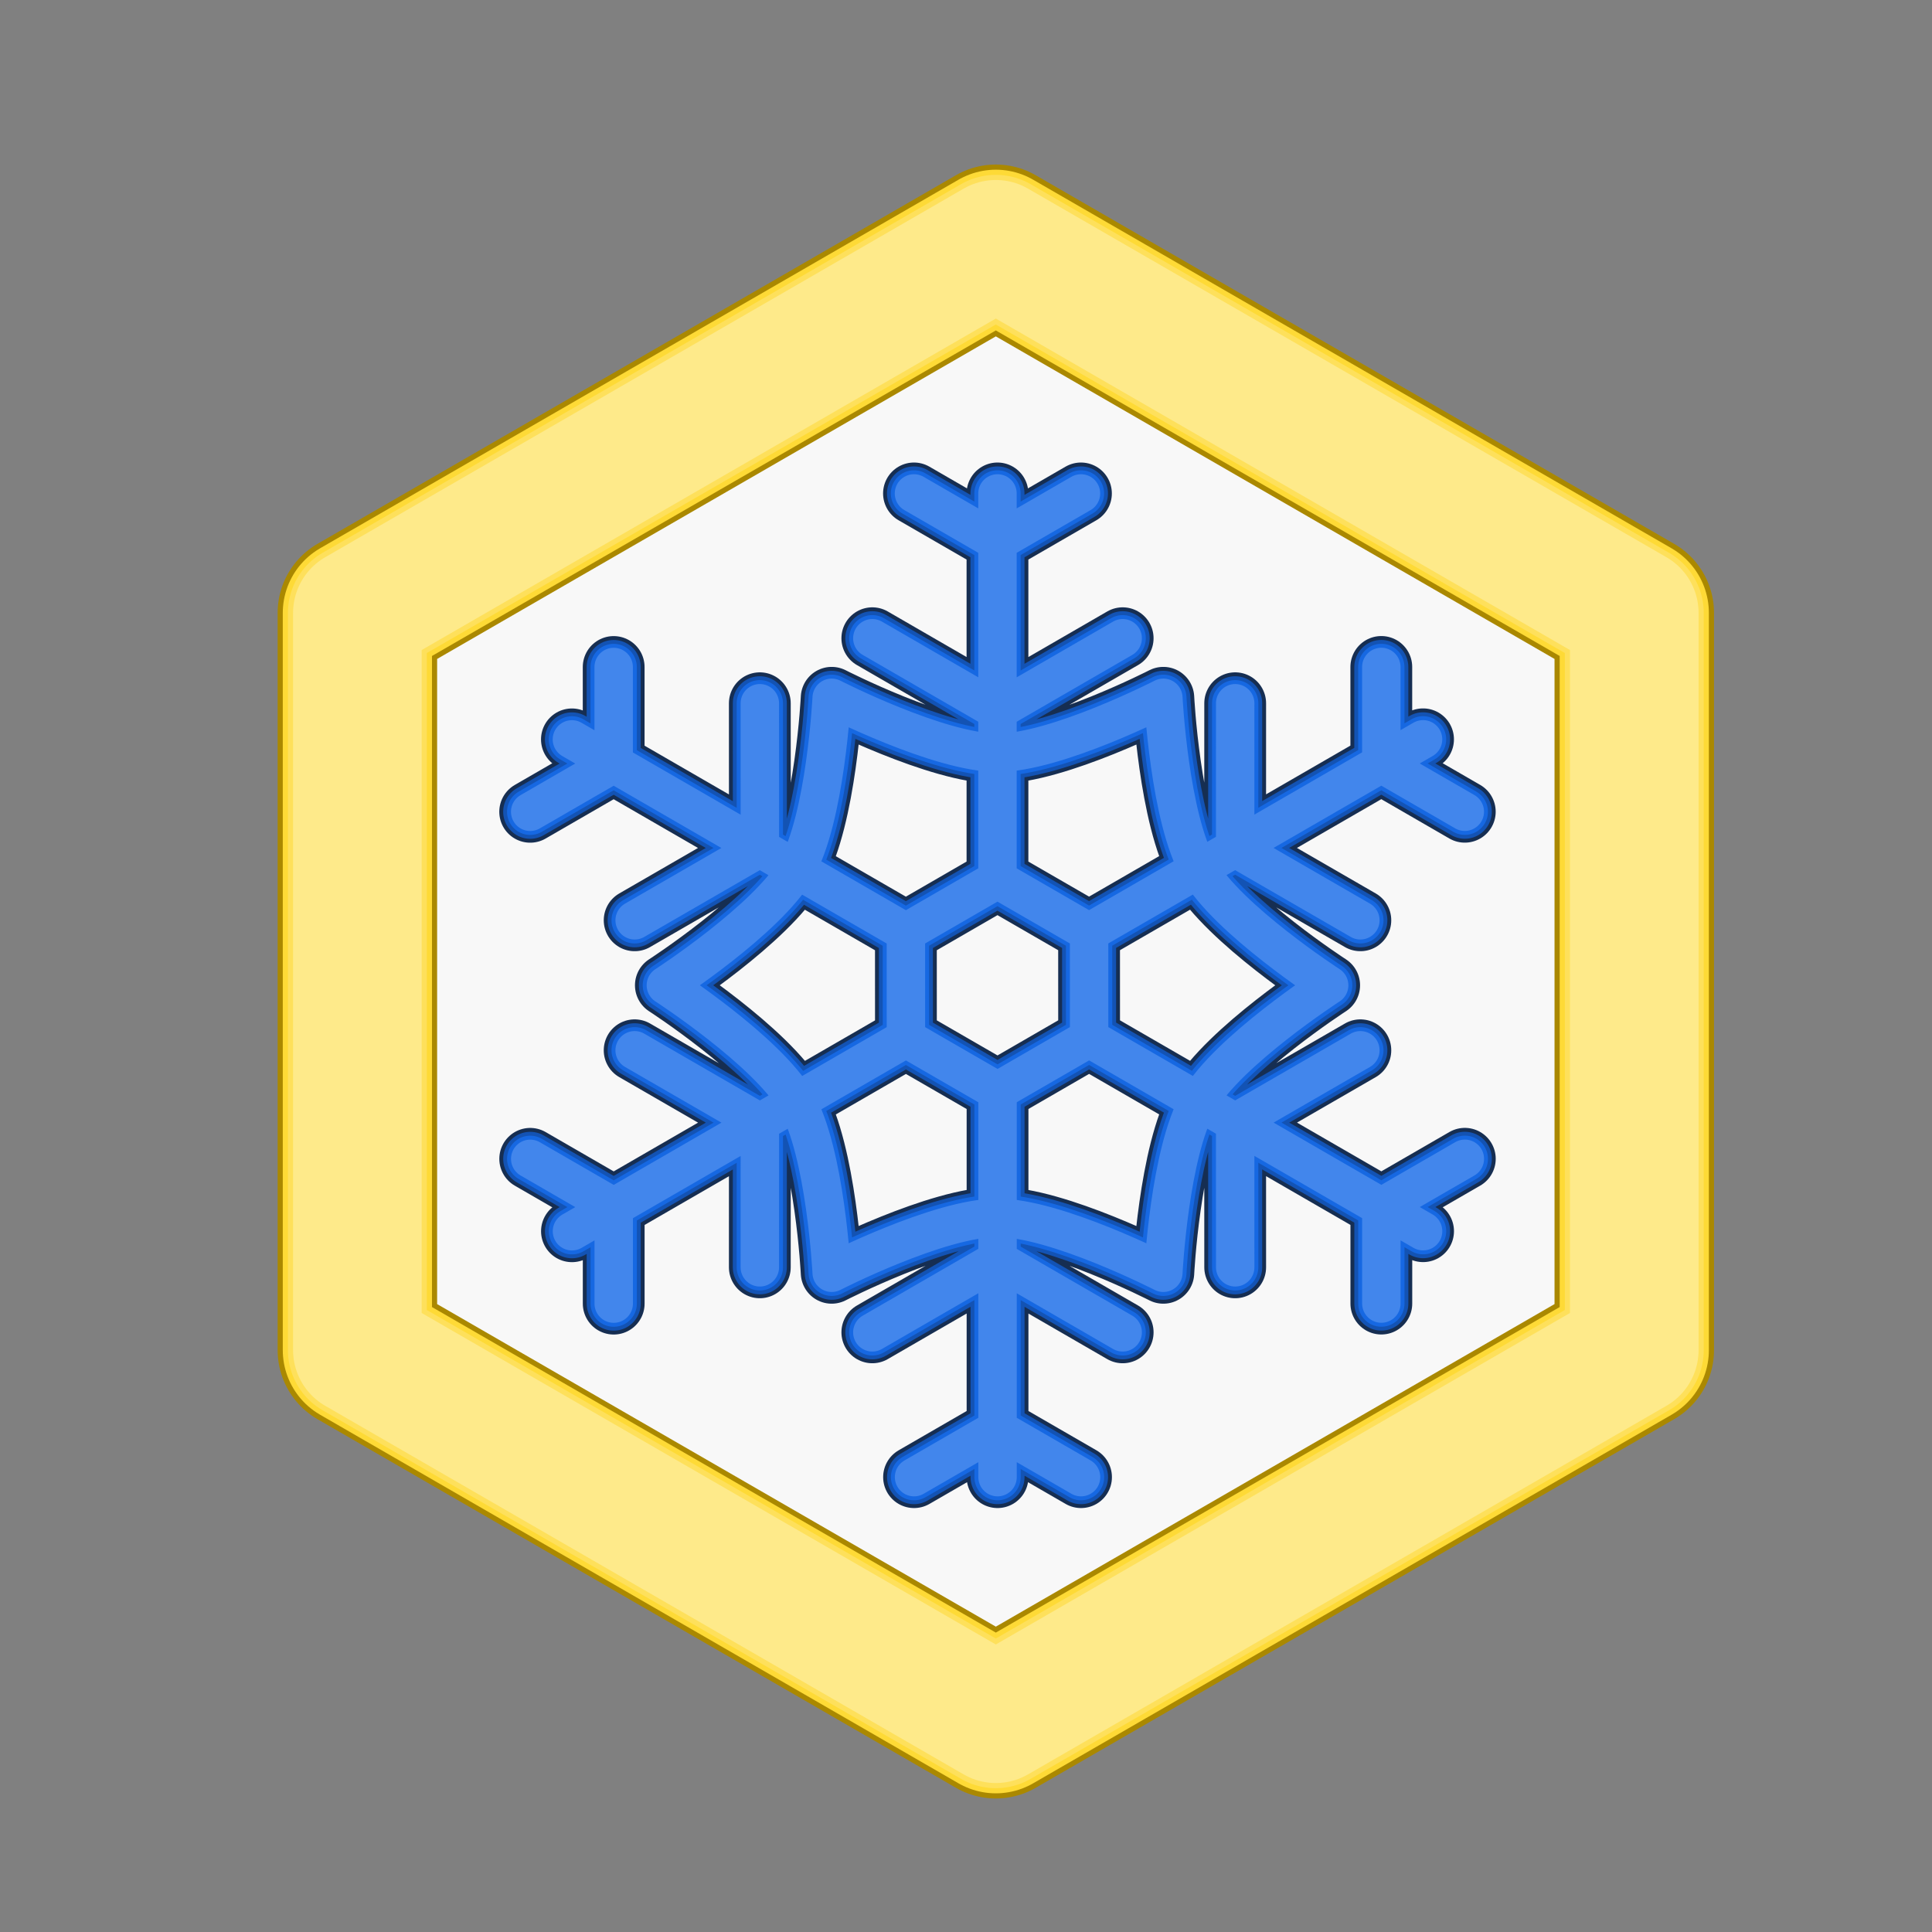 <?xml version="1.0" encoding="UTF-8" standalone="no"?>
<!-- Created with Inkscape (http://www.inkscape.org/) -->

<svg
   width="135mm"
   height="135mm"
   viewBox="0 0 135 135"
   version="1.1"
   id="svg1"
   sodipodi:docname="krigsvold-badge.svg"
   inkscape:version="1.3.2 (091e20e, 2023-11-25)"
   xmlns:inkscape="http://www.inkscape.org/namespaces/inkscape"
   xmlns:sodipodi="http://sodipodi.sourceforge.net/DTD/sodipodi-0.dtd"
   xmlns="http://www.w3.org/2000/svg"
   xmlns:svg="http://www.w3.org/2000/svg">
  <rect x="0" y="0" width="135" height="135" fill="#808080" stroke="none"/>
  <sodipodi:namedview
     id="namedview1"
     pagecolor="#505050"
     bordercolor="#ffffff"
     borderopacity="1"
     inkscape:showpageshadow="0"
     inkscape:pageopacity="0"
     inkscape:pagecheckerboard="1"
     inkscape:deskcolor="#505050"
     inkscape:document-units="mm"
     inkscape:zoom="0.85622409"
     inkscape:cx="299.57111"
     inkscape:cy="249.35061"
     inkscape:window-width="1472"
     inkscape:window-height="892"
     inkscape:window-x="0"
     inkscape:window-y="64"
     inkscape:window-maximized="0"
     inkscape:current-layer="layer1" />
  <defs
     id="defs1" />
  <g
     inkscape:label="Layer 1"
     inkscape:groupmode="layer"
     id="layer1"
     transform="translate(-37.5,-81)">
    <path
       sodipodi:type="star"
       style="display:inline;fill:#f8f8f8;fill-opacity:1;stroke:#303030;stroke-width:13.514;stroke-linecap:round;stroke-linejoin:round;stroke-miterlimit:3.6;stroke-dasharray:none;stroke-opacity:1;paint-order:fill markers stroke;vector-effect:non-scaling-stroke;-inkscape-stroke:hairline"
       id="path4-5"
       inkscape:flatsided="true"
       sodipodi:sides="6"
       sodipodi:cx="3888.4761"
       sodipodi:cy="9329.0723"
       sodipodi:r1="2621.5581"
       sodipodi:r2="2270.3359"
       sodipodi:arg1="-0.52359878"
       sodipodi:arg2="0"
       inkscape:rounded="0"
       inkscape:randomized="0"
       d="m 6158.812,8018.293 0,2621.558 -2270.336,1310.779 -2270.336,-1310.779 0,-2621.558 2270.336,-1310.779 z"
       transform="matrix(0.02,0,0,0.02,28.872,-34.144)" />
    <g
       id="g67"
       inkscape:label="Badge"
       transform="matrix(0.075,0,0,0.075,-321.632,-114.199)">
      <g
         id="g5"
         inkscape:label="Hexagon">
        <path
           sodipodi:type="star"
           style="display:inline;fill:none;stroke:#aa8800;stroke-width:567.11;stroke-linecap:round;stroke-linejoin:round;stroke-miterlimit:3.6;stroke-dasharray:none;stroke-opacity:1;paint-order:fill markers stroke"
           id="path4"
           inkscape:flatsided="true"
           sodipodi:sides="6"
           sodipodi:cx="3888.4761"
           sodipodi:cy="9329.0723"
           sodipodi:r1="2621.5581"
           sodipodi:r2="2270.3359"
           sodipodi:arg1="-0.52359878"
           sodipodi:arg2="0"
           inkscape:rounded="0"
           inkscape:randomized="0"
           d="m 6158.812,8018.293 0,2621.558 -2270.336,1310.779 -2270.336,-1310.779 0,-2621.558 2270.336,-1310.779 z"
           transform="matrix(0.262,0,0,0.262,4697.432,1072.887)" />
        <path
           sodipodi:type="star"
           style="display:inline;fill:none;stroke:#feda36;stroke-width:530.522;stroke-linecap:round;stroke-linejoin:round;stroke-miterlimit:3.6;stroke-dasharray:none;stroke-opacity:1;paint-order:fill markers stroke"
           id="path4-0"
           inkscape:flatsided="true"
           sodipodi:sides="6"
           sodipodi:cx="3888.4761"
           sodipodi:cy="9329.0723"
           sodipodi:r1="2621.5581"
           sodipodi:r2="2270.3359"
           sodipodi:arg1="-0.52359878"
           sodipodi:arg2="0"
           inkscape:rounded="0"
           inkscape:randomized="0"
           d="m 6158.812,8018.293 0,2621.558 -2270.336,1310.779 -2270.336,-1310.779 0,-2621.558 2270.336,-1310.779 z"
           transform="matrix(0.262,0,0,0.262,4697.432,1072.887)" />
        <path
           sodipodi:type="star"
           style="display:inline;fill:none;stroke:#fee05b;stroke-width:493.935;stroke-linecap:round;stroke-linejoin:round;stroke-miterlimit:3.6;stroke-dasharray:none;stroke-opacity:1;paint-order:fill markers stroke"
           id="path4-1"
           inkscape:flatsided="true"
           sodipodi:sides="6"
           sodipodi:cx="3888.4761"
           sodipodi:cy="9329.0723"
           sodipodi:r1="2621.5581"
           sodipodi:r2="2270.3359"
           sodipodi:arg1="-0.52359878"
           sodipodi:arg2="0"
           inkscape:rounded="0"
           inkscape:randomized="0"
           d="m 6158.812,8018.293 0,2621.558 -2270.336,1310.779 -2270.336,-1310.779 0,-2621.558 2270.336,-1310.779 z"
           transform="matrix(0.262,0,0,0.262,4697.432,1072.887)" />
        <path
           sodipodi:type="star"
           style="display:inline;fill:none;stroke:#feea8a;stroke-width:457.347;stroke-linecap:round;stroke-linejoin:round;stroke-miterlimit:3.6;stroke-dasharray:none;stroke-opacity:1;paint-order:fill markers stroke"
           id="path4-6"
           inkscape:flatsided="true"
           sodipodi:sides="6"
           sodipodi:cx="3888.4761"
           sodipodi:cy="9329.0723"
           sodipodi:r1="2621.5581"
           sodipodi:r2="2270.3359"
           sodipodi:arg1="-0.52359878"
           sodipodi:arg2="0"
           inkscape:rounded="0"
           inkscape:randomized="0"
           d="m 6158.812,8018.293 0,2621.558 -2270.336,1310.779 -2270.336,-1310.779 0,-2621.558 2270.336,-1310.779 z"
           transform="matrix(0.262,0,0,0.262,4697.432,1072.887)" />
      </g>
      <g
         id="g107-5"
         style="display:inline;stroke-width:1.194"
         inkscape:label="Charges"
         transform="matrix(5.911,0,0,5.918,4635.671,2014.932)">
        <path
           id="path74-9-4-9-5"
           style="display:inline;fill:none;fill-opacity:1;stroke:#162e52;stroke-width:9.739;stroke-linecap:round;stroke-linejoin:round;stroke-miterlimit:3.6;stroke-dasharray:none;stroke-opacity:1;paint-order:fill markers stroke"
           d="m 122.568,204.321 v 15.191 l -13.16,7.596 m 36.196,-17.081 0.005,22.778 -19.735,11.385 m -16.461,37.561 13.16,7.596 -2e-5,15.191 m 28.78,-31.82 c 4.616,7.99 5.577,26.964 5.577,26.964 0,0 16.904,-8.652 26.127,-8.653 9.229,0 26.147,8.653 26.147,8.653 0,0 0.957,-18.961 5.567,-26.947 4.614,-7.991 20.57,-18.31 20.57,-18.31 0,0 -15.948,-10.309 -20.56,-18.293 -4.616,-7.99 -5.577,-26.964 -5.577,-26.964 0,0 -16.904,8.652 -26.127,8.653 -9.229,0 -26.147,-8.653 -26.147,-8.653 0,0 -0.957,18.961 -5.567,26.947 -4.614,7.991 -20.57,18.31 -20.57,18.31 0,0 15.948,10.309 20.56,18.293 z m -25.48,-8.058 19.735,11.385 -0.005,22.778 m -29.611,-5.679 52.641,-30.382 14.439,8.328 v 60.765 m -13.16,1.5e-4 13.16,-7.596 13.16,7.596 m -32.896,-22.796 19.73,-11.393 19.73,11.393 m 40.77,-4.529 -2e-5,-15.191 13.16,-7.596 m -36.196,17.081 -0.005,-22.778 19.735,-11.385 m 9.886,28.475 -52.641,-30.382 -0.005,-16.665 52.641,-30.383 m 6.58,11.394 -13.16,-7.596 2e-5,-15.191 m -3.301,39.877 -19.735,-11.385 0.005,-22.778 m -24.309,-33.031 -13.16,7.596 -13.16,-7.596 m 32.895,22.796 -19.73,11.393 -19.73,-11.393 m 19.725,-22.796 v 60.765 l -14.434,8.337 -52.641,-30.382 m 67.085,55.375 14.434,-8.337 m -28.873,0.008 -0.005,-16.665 m 28.873,-0.008 -14.439,-8.328"
           sodipodi:nodetypes="cccccccccscscscscscscsccccccccccccccccccccccccccccccccccccccccccccc"
           inkscape:label="Snowflake" />
        <path
           id="path74-9-4-9"
           style="display:inline;fill:none;fill-opacity:1;stroke:#1353b4;stroke-width:8.512;stroke-linecap:round;stroke-linejoin:round;stroke-miterlimit:3.6;stroke-dasharray:none;stroke-opacity:1;paint-order:fill markers stroke"
           d="m 122.568,204.321 v 15.191 l -13.16,7.596 m 36.196,-17.081 0.005,22.778 -19.735,11.385 m -16.461,37.561 13.16,7.596 -1e-5,15.191 m 28.78,-31.82 c 4.615,7.99 5.577,26.964 5.577,26.964 0,0 16.904,-8.652 26.127,-8.653 9.229,-10e-4 26.147,8.653 26.147,8.653 0,0 0.957,-18.961 5.567,-26.947 4.614,-7.991 20.57,-18.31 20.57,-18.31 0,0 -15.948,-10.309 -20.56,-18.293 -4.615,-7.99 -5.577,-26.964 -5.577,-26.964 0,0 -16.904,8.652 -26.127,8.653 -9.229,0.001 -26.147,-8.653 -26.147,-8.653 0,0 -0.957,18.961 -5.567,26.947 -4.614,7.991 -20.57,18.31 -20.57,18.31 0,0 15.948,10.309 20.56,18.293 z m -25.48,-8.058 19.735,11.385 -0.005,22.778 m -29.611,-5.679 52.641,-30.382 14.439,8.328 1e-5,60.765 m -13.16,1.5e-4 13.16,-7.596 13.16,7.596 m -32.896,-22.796 19.73,-11.393 19.73,11.393 m 40.77,-4.529 -1e-5,-15.191 13.16,-7.596 m -36.196,17.081 -0.005,-22.778 19.735,-11.385 m 9.886,28.475 -52.641,-30.382 -0.005,-16.665 52.641,-30.382 m 6.58,11.394 -13.16,-7.596 2e-5,-15.191 m -3.301,39.877 -19.735,-11.385 0.005,-22.778 m -24.309,-33.031 -13.16,7.596 -13.16,-7.596 m 32.895,22.796 -19.73,11.393 -19.73,-11.393 m 19.725,-22.796 1e-5,60.765 -14.434,8.337 -52.641,-30.382 m 67.085,55.375 14.434,-8.337 m -28.873,0.008 -0.005,-16.665 m 28.873,-0.008 -14.439,-8.328"
           sodipodi:nodetypes="cccccccccscscscscscscsccccccccccccccccccccccccccccccccccccccccccccc"
           inkscape:label="Snowflake" />
        <path
           id="path74-9-4-9-2"
           style="display:inline;fill:none;fill-opacity:1;stroke:#1668e2;stroke-width:7.296;stroke-linecap:round;stroke-linejoin:round;stroke-miterlimit:3.6;stroke-dasharray:none;stroke-opacity:1;paint-order:fill markers stroke"
           d="m 122.568,204.321 v 15.191 l -13.16,7.596 m 36.196,-17.081 0.005,22.778 -19.735,11.385 m -16.461,37.561 13.16,7.596 -1e-5,15.191 m 28.78,-31.82 c 4.615,7.99 5.577,26.964 5.577,26.964 0,0 16.904,-8.652 26.127,-8.653 9.229,-10e-4 26.147,8.653 26.147,8.653 0,0 0.957,-18.961 5.567,-26.947 4.614,-7.991 20.57,-18.31 20.57,-18.31 0,0 -15.948,-10.309 -20.56,-18.293 -4.615,-7.99 -5.577,-26.964 -5.577,-26.964 0,0 -16.904,8.652 -26.127,8.653 -9.229,0.001 -26.147,-8.653 -26.147,-8.653 0,0 -0.957,18.961 -5.567,26.947 -4.614,7.991 -20.57,18.31 -20.57,18.31 0,0 15.948,10.309 20.56,18.293 z m -25.48,-8.058 19.735,11.385 -0.005,22.778 m -29.611,-5.679 52.641,-30.382 14.439,8.328 1e-5,60.765 m -13.16,1.5e-4 13.16,-7.596 13.16,7.596 m -32.896,-22.796 19.73,-11.393 19.73,11.393 m 40.77,-4.529 -1e-5,-15.191 13.16,-7.596 m -36.196,17.081 -0.005,-22.778 19.735,-11.385 m 9.886,28.475 -52.641,-30.382 -0.005,-16.665 52.641,-30.382 m 6.58,11.394 -13.16,-7.596 2e-5,-15.191 m -3.301,39.877 -19.735,-11.385 0.005,-22.778 m -24.309,-33.031 -13.16,7.596 -13.16,-7.596 m 32.895,22.796 -19.73,11.393 -19.73,-11.393 m 19.725,-22.796 1e-5,60.765 -14.434,8.337 -52.641,-30.382 m 67.085,55.375 14.434,-8.337 m -28.873,0.008 -0.005,-16.665 m 28.873,-0.008 -14.439,-8.328"
           sodipodi:nodetypes="cccccccccscscscscscscsccccccccccccccccccccccccccccccccccccccccccccc"
           inkscape:label="Snowflake" />
        <path
           id="path74-9-4-9-6"
           style="display:inline;fill:none;fill-opacity:1;stroke:#4286ec;stroke-width:6.056;stroke-linecap:round;stroke-linejoin:round;stroke-miterlimit:3.6;stroke-dasharray:none;stroke-opacity:1;paint-order:fill markers stroke"
           d="m 122.569,204.321 v 15.191 l -13.16,7.596 m 36.196,-17.081 0.005,22.778 -19.735,11.385 m -16.461,37.561 13.16,7.596 -1e-5,15.191 m 28.78,-31.82 c 4.615,7.99 5.577,26.964 5.577,26.964 0,0 16.904,-8.652 26.127,-8.653 9.229,-10e-4 26.147,8.653 26.147,8.653 0,0 0.957,-18.961 5.567,-26.947 4.614,-7.991 20.57,-18.31 20.57,-18.31 0,0 -15.948,-10.309 -20.56,-18.293 -4.615,-7.99 -5.577,-26.964 -5.577,-26.964 0,0 -16.904,8.652 -26.127,8.653 -9.229,0.001 -26.147,-8.653 -26.147,-8.653 0,0 -0.957,18.961 -5.567,26.947 -4.614,7.991 -20.57,18.31 -20.57,18.31 0,0 15.948,10.309 20.56,18.293 z m -25.48,-8.058 19.735,11.385 -0.005,22.778 m -29.611,-5.679 52.641,-30.382 14.439,8.328 1e-5,60.765 m -13.16,1.5e-4 13.16,-7.596 13.16,7.596 m -32.896,-22.796 19.73,-11.393 19.73,11.393 m 40.77,-4.529 -1e-5,-15.191 13.16,-7.596 m -36.196,17.081 -0.005,-22.778 19.735,-11.385 m 9.886,28.475 -52.641,-30.382 -0.005,-16.665 52.641,-30.382 m 6.58,11.394 -13.16,-7.596 2e-5,-15.191 m -3.301,39.877 -19.735,-11.385 0.005,-22.778 m -24.309,-33.031 -13.16,7.596 -13.16,-7.596 m 32.895,22.796 -19.73,11.393 -19.73,-11.393 m 19.725,-22.796 1e-5,60.765 -14.434,8.337 -52.641,-30.382 m 67.085,55.375 14.434,-8.337 m -28.873,0.008 -0.005,-16.665 m 28.873,-0.008 -14.439,-8.328"
           sodipodi:nodetypes="cccccccccscscscscscscsccccccccccccccccccccccccccccccccccccccccccccc"
           inkscape:label="Snowflake" />
      </g>
    </g>
  </g>
</svg>
